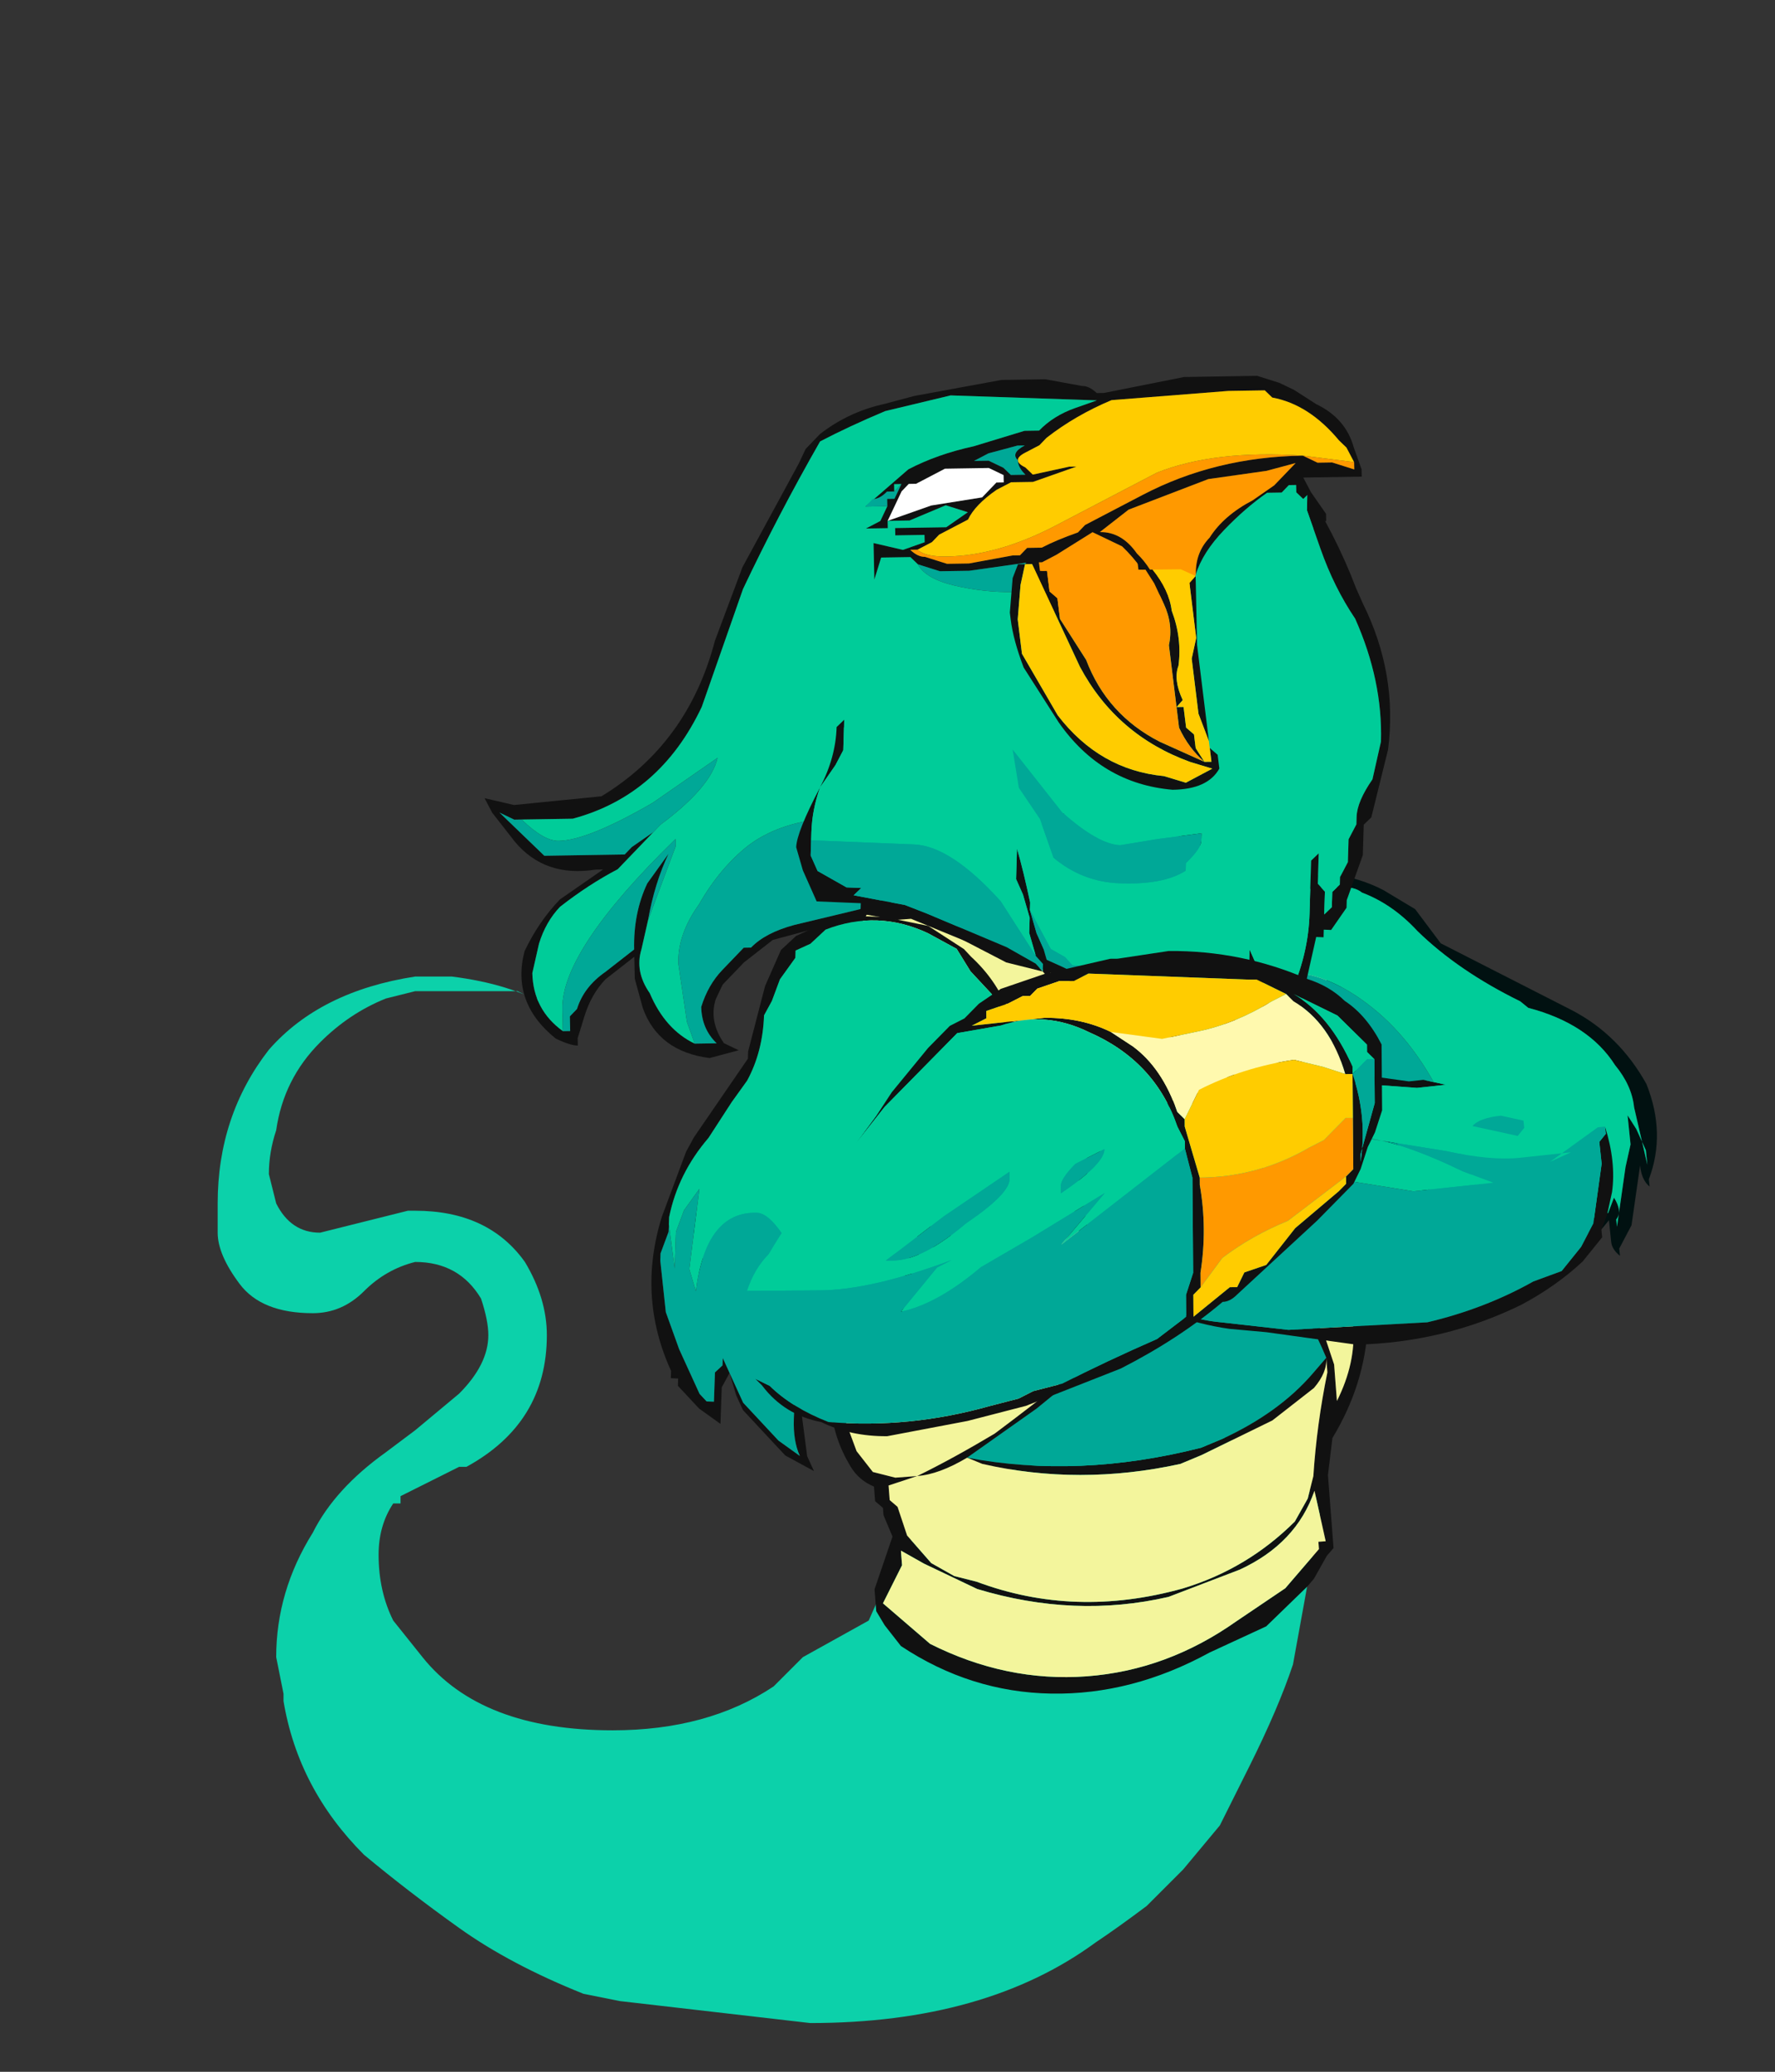 <?xml version="1.0" encoding="UTF-8" standalone="no"?>
<svg xmlns:ffdec="https://www.free-decompiler.com/flash" xmlns:xlink="http://www.w3.org/1999/xlink" ffdec:objectType="frame" height="499.0px" width="427.7px" xmlns="http://www.w3.org/2000/svg">
  <rect width="100%" height="100%" fill="#333333" stroke="none"/>
  <g transform="matrix(1.0, 0.0, 0.0, 1.0, 234.15, 358.75)">
    <use ffdec:characterId="1031" ffdec:characterName="a_DjinnSmoke1" height="50.05" transform="matrix(5.036, 0.0, 0.0, 5.036, -181.7, -123.55)" width="52.85" xlink:href="#sprite0"/>
    <use ffdec:characterId="993" ffdec:characterName="a_DjinnBigBody" height="42.35" transform="matrix(5.022, -0.371, 0.386, 5.021, -74.519, -157.771)" width="32.2" xlink:href="#sprite1"/>
    <use ffdec:characterId="991" ffdec:characterName="a_DjinnBigArmL2" height="19.6" transform="matrix(5.009, -0.516, 0.516, 5.009, 56.67, -145.243)" width="20.3" xlink:href="#sprite2"/>
    <use ffdec:characterId="981" ffdec:characterName="a_DjinnLaughHead" height="32.2" transform="matrix(5.03, -0.081, 0.113, 5.035, -119.605, -265.196)" width="42.35" xlink:href="#sprite3"/>
    <use ffdec:characterId="979" ffdec:characterName="a_DjinnLaughChin" height="26.25" transform="matrix(5.062, 0.206, -0.157, 5.234, -39.496, -248.114)" width="28.0" xlink:href="#sprite4"/>
    <use ffdec:characterId="977" ffdec:characterName="a_DjinnLaughJaw" height="11.9" transform="matrix(4.845, -0.056, 0.583, 4.733, 7.548, -224.466)" width="9.45" xlink:href="#sprite5"/>
    <use ffdec:characterId="987" ffdec:characterName="a_DjinnBigArmL3" height="12.95" transform="matrix(5.007, -0.538, 0.538, 5.007, 22.59, -92.951)" width="25.9" xlink:href="#sprite6"/>
    <use ffdec:characterId="985" ffdec:characterName="a_DjinnBigArmR2" height="26.6" transform="matrix(5.033, 0.176, -0.176, 5.033, -73.85, -139.729)" width="17.15" xlink:href="#sprite7"/>
    <use ffdec:characterId="983" ffdec:characterName="a_DjinnBigArmR3" height="23.1" transform="matrix(5.036, -0.039, 0.039, 5.036, -54.769, -128.911)" width="30.45" xlink:href="#sprite8"/>
  </g>
  <defs>
    <g id="sprite0" transform="matrix(1.0, 0.0, 0.0, 1.0, 0.0, 0.0)">
      <use ffdec:characterId="1030" height="7.15" transform="matrix(7.0, 0.0, 0.0, 7.0, 0.0, 0.0)" width="7.55" xlink:href="#shape0"/>
    </g>
    <g id="shape0" transform="matrix(1.0, 0.0, 0.0, 1.0, 0.0, 0.0)">
      <path d="M5.8 3.3 Q6.1 3.15 6.35 3.15 L6.4 3.1 Q6.8 3.05 7.2 3.3 L7.3 3.35 7.55 3.6 7.35 4.7 Q7.25 5.0 7.05 5.4 L6.85 5.8 6.6 6.1 6.35 6.35 Q6.15 6.5 6.0 6.6 5.25 7.15 4.05 7.15 L2.75 7.0 2.5 6.95 Q2.0 6.75 1.65 6.5 1.3 6.25 1.0 6.0 0.55 5.55 0.45 4.95 L0.45 4.9 0.4 4.65 Q0.4 4.2 0.65 3.8 0.8 3.5 1.15 3.25 L1.35 3.1 1.65 2.85 Q1.85 2.65 1.85 2.45 1.85 2.35 1.8 2.2 1.65 1.95 1.35 1.95 1.15 2.0 1.0 2.15 0.85 2.3 0.65 2.3 0.3 2.3 0.15 2.1 0.0 1.9 0.0 1.75 L0.0 1.55 Q0.0 0.95 0.35 0.5 0.7 0.1 1.35 0.0 L1.6 0.0 Q2.0 0.05 2.25 0.2 L2.2 0.15 2.15 0.15 2.05 0.1 1.35 0.1 1.15 0.15 Q0.9 0.25 0.7 0.45 0.45 0.7 0.4 1.05 0.35 1.2 0.35 1.35 L0.4 1.55 Q0.5 1.75 0.7 1.75 L1.3 1.6 1.35 1.6 Q1.85 1.6 2.1 1.95 2.25 2.2 2.25 2.45 2.25 3.05 1.7 3.35 L1.65 3.35 Q1.35 3.5 1.25 3.55 L1.25 3.6 1.2 3.6 Q1.1 3.75 1.1 3.95 1.1 4.2 1.2 4.4 L1.4 4.65 Q1.8 5.15 2.7 5.15 3.35 5.15 3.8 4.85 L4.0 4.65 4.45 4.4 4.65 3.95 4.7 3.9 Q4.9 3.65 5.05 3.55 5.25 3.4 5.5 3.35 L5.8 3.3" fill="#00ffcc" fill-opacity="0.773" fill-rule="evenodd" stroke="none"/>
    </g>
    <g id="sprite1" transform="matrix(1.0, 0.0, 0.0, 1.0, 16.1, 21.0)">
      <use ffdec:characterId="992" height="6.05" transform="matrix(7.0, 0.0, 0.0, 7.0, -16.1, -21.0)" width="4.6" xlink:href="#shape1"/>
    </g>
    <g id="shape1" transform="matrix(1.0, 0.0, 0.0, 1.0, 2.3, 3.0)">
      <path d="M1.9 -2.2 L1.75 -2.4 Q1.3 -2.75 0.75 -2.9 0.0 -3.05 -0.65 -2.65 L-0.85 -2.5 -0.95 -2.4 -0.9 -2.4 -0.7 -2.35 -0.55 -2.3 Q-0.1 -2.15 0.35 -1.9 L0.7 -1.7 1.4 -1.15 1.6 -1.35 1.6 -1.4 1.65 -1.45 1.85 -1.75 2.0 -2.1 1.9 -2.2 M2.0 -2.05 Q1.95 -1.8 1.75 -1.55 L1.6 -1.3 1.55 -1.15 1.5 -1.15 1.45 -1.1 1.8 -0.75 1.85 -0.75 1.85 -0.8 1.9 -0.8 1.9 -0.85 Q2.1 -1.1 2.15 -1.45 L2.15 -1.8 2.0 -2.05 M2.15 -1.9 Q2.35 -1.45 2.3 -0.85 L2.25 -0.2 2.25 -0.15 2.2 0.0 2.2 0.05 Q2.3 0.35 2.25 0.7 2.2 1.1 1.95 1.45 L1.9 1.7 1.9 2.2 1.85 2.25 1.75 2.4 1.7 2.45 1.4 2.7 1.0 2.85 Q0.45 3.1 -0.1 3.05 -0.65 3.0 -1.1 2.65 L-1.2 2.5 -1.25 2.4 -1.25 2.25 -1.1 1.9 -1.15 1.75 -1.15 1.7 -1.2 1.65 -1.2 1.55 Q-1.3 1.5 -1.35 1.4 -1.45 1.2 -1.45 1.0 L-1.5 0.95 -1.6 0.9 -1.85 0.65 Q-2.3 0.3 -2.3 -0.2 -2.3 -0.35 -2.25 -0.45 -2.05 -0.75 -1.85 -0.95 -1.6 -1.2 -1.4 -1.5 L-1.15 -2.1 -1.0 -2.4 Q-0.75 -2.7 -0.45 -2.85 -0.05 -3.05 0.45 -3.0 L0.5 -3.0 Q1.15 -2.9 1.7 -2.55 2.05 -2.3 2.15 -1.9 M1.15 -0.35 L0.95 -0.6 0.85 -0.55 0.6 -0.35 Q0.1 0.1 -0.45 0.45 -0.75 0.65 -1.15 0.8 L-1.4 0.95 -1.3 1.3 -1.2 1.45 -1.05 1.5 -0.9 1.5 Q-0.65 1.4 -0.35 1.25 0.2 0.9 0.75 0.5 L1.4 -0.15 1.15 -0.35 M1.45 -0.15 L1.65 0.15 Q1.8 0.45 1.95 0.75 L2.0 0.95 2.0 1.2 Q2.15 0.95 2.15 0.7 2.2 0.2 2.05 -0.25 L2.05 -0.3 1.85 -0.6 Q1.5 -1.05 1.0 -1.4 0.4 -1.85 -0.25 -2.1 L-0.65 -2.3 -0.75 -2.3 -0.95 -2.35 Q-1.1 -2.15 -1.15 -1.95 L-1.25 -1.65 -1.05 -1.65 Q-0.4 -1.55 0.15 -1.2 0.75 -0.85 1.2 -0.4 L1.45 -0.15 M0.9 -0.65 Q0.5 -1.0 0.0 -1.3 -0.55 -1.55 -1.15 -1.6 L-1.25 -1.6 -1.3 -1.55 -1.3 -1.5 -1.45 -1.35 Q-1.65 -1.0 -1.95 -0.7 -2.2 -0.45 -2.25 -0.15 -2.25 0.1 -2.1 0.3 -1.8 0.65 -1.45 0.9 L-1.4 0.9 Q-1.35 0.85 -1.3 0.8 -0.6 0.55 0.0 0.1 L0.15 -0.05 Q0.5 -0.35 0.9 -0.65 M2.2 -1.55 Q2.15 -1.35 2.1 -1.1 2.0 -0.85 1.85 -0.65 L2.1 -0.3 2.1 -0.2 2.15 -0.15 2.15 -0.2 Q2.25 -0.75 2.2 -1.35 L2.2 -1.55 M1.7 0.35 L1.4 -0.1 0.95 0.35 0.45 0.75 -0.05 1.1 -0.55 1.4 Q0.2 1.6 1.05 1.45 L1.2 1.4 Q1.6 1.25 1.85 1.0 L1.95 0.9 Q1.85 0.6 1.7 0.35 M1.85 1.1 L1.55 1.3 1.05 1.5 0.9 1.55 Q0.2 1.65 -0.45 1.45 L-0.55 1.4 Q-0.75 1.5 -0.9 1.5 L-1.1 1.55 -1.1 1.65 -1.05 1.7 -1.0 1.9 -0.85 2.1 -0.7 2.2 -0.55 2.25 Q0.1 2.55 0.85 2.4 1.3 2.3 1.65 2.0 L1.75 1.85 1.8 1.7 Q1.85 1.35 1.95 1.0 L1.95 0.9 Q1.95 1.0 1.85 1.1 M0.75 2.45 Q0.1 2.55 -0.55 2.3 L-0.9 2.1 -1.05 2.0 -1.05 2.1 -1.2 2.35 -0.9 2.65 Q-0.4 2.95 0.15 2.95 0.7 2.95 1.2 2.65 L1.55 2.45 1.8 2.2 1.8 2.15 1.85 2.15 1.8 1.8 Q1.65 2.15 1.25 2.3 L0.75 2.45 M-1.25 -0.45 Q-1.0 -0.3 -0.7 -0.2 L-0.3 0.0 Q-0.6 0.0 -0.95 -0.15 -1.2 -0.3 -1.25 -0.45" fill="#111111" fill-rule="evenodd" stroke="none"/>
      <path d="M2.0 -2.05 L2.15 -1.8 2.15 -1.45 Q2.1 -1.1 1.9 -0.85 L1.9 -0.8 1.85 -0.8 1.85 -0.75 1.8 -0.75 1.45 -1.1 1.5 -1.15 1.55 -1.15 1.6 -1.3 1.75 -1.55 Q1.95 -1.8 2.0 -2.05 M1.45 -0.15 L1.2 -0.4 Q0.75 -0.85 0.15 -1.2 -0.4 -1.55 -1.05 -1.65 L-1.25 -1.65 -1.15 -1.95 Q-1.1 -2.15 -0.95 -2.35 L-0.75 -2.3 -0.65 -2.3 -0.25 -2.1 Q0.4 -1.85 1.0 -1.4 1.5 -1.05 1.85 -0.6 L2.05 -0.3 2.05 -0.25 Q2.2 0.2 2.15 0.7 2.15 0.95 2.0 1.2 L2.0 0.95 1.95 0.75 Q1.8 0.45 1.65 0.15 L1.45 -0.15 M1.15 -0.35 L1.4 -0.15 0.75 0.5 Q0.2 0.9 -0.35 1.25 -0.65 1.4 -0.9 1.5 L-1.05 1.5 -1.2 1.45 -1.3 1.3 -1.4 0.95 -1.15 0.8 Q-0.75 0.65 -0.45 0.45 0.1 0.1 0.6 -0.35 L0.85 -0.55 0.95 -0.6 1.15 -0.35 M0.75 2.45 L1.25 2.3 Q1.65 2.15 1.8 1.8 L1.85 2.15 1.8 2.15 1.8 2.2 1.55 2.45 1.2 2.65 Q0.7 2.95 0.15 2.95 -0.4 2.95 -0.9 2.65 L-1.2 2.35 -1.05 2.1 -1.05 2.0 -0.9 2.1 -0.55 2.3 Q0.1 2.55 0.75 2.45 M1.85 1.1 Q1.95 1.0 1.95 0.9 L1.95 1.0 Q1.85 1.35 1.8 1.7 L1.75 1.85 1.65 2.0 Q1.3 2.3 0.85 2.4 0.1 2.55 -0.55 2.25 L-0.7 2.2 -0.85 2.1 -1.0 1.9 -1.05 1.7 -1.1 1.65 -1.1 1.55 -0.9 1.5 Q-0.75 1.5 -0.55 1.4 L-0.45 1.45 Q0.2 1.65 0.9 1.55 L1.05 1.5 1.55 1.3 1.85 1.1" fill="#f3f59c" fill-rule="evenodd" stroke="none"/>
      <path d="M1.9 -2.2 L2.0 -2.1 1.85 -1.75 1.65 -1.45 1.6 -1.4 1.6 -1.35 1.4 -1.15 0.7 -1.7 0.35 -1.9 Q-0.1 -2.15 -0.55 -2.3 L-0.7 -2.35 -0.9 -2.4 -0.95 -2.4 -0.85 -2.5 -0.65 -2.65 Q0.0 -3.05 0.75 -2.9 1.3 -2.75 1.75 -2.4 L1.9 -2.2 M1.7 0.35 Q1.85 0.6 1.95 0.9 L1.85 1.0 Q1.6 1.25 1.2 1.4 L1.05 1.45 Q0.2 1.6 -0.55 1.4 L-0.05 1.1 0.45 0.75 0.95 0.35 1.4 -0.1 1.7 0.35 M2.2 -1.55 L2.2 -1.35 Q2.25 -0.75 2.15 -0.2 L2.15 -0.15 2.1 -0.2 2.1 -0.3 1.85 -0.65 Q2.0 -0.85 2.1 -1.1 2.15 -1.35 2.2 -1.55 M0.9 -0.65 Q0.5 -0.35 0.15 -0.05 L0.0 0.1 Q-0.6 0.55 -1.3 0.8 -1.35 0.85 -1.4 0.9 L-1.45 0.9 Q-1.8 0.65 -2.1 0.3 -2.25 0.1 -2.25 -0.15 -2.2 -0.45 -1.95 -0.7 -1.65 -1.0 -1.45 -1.35 L-1.3 -1.5 -1.3 -1.55 -1.25 -1.6 -1.15 -1.6 Q-0.55 -1.55 0.0 -1.3 0.5 -1.0 0.9 -0.65 M-1.25 -0.45 Q-1.2 -0.3 -0.95 -0.15 -0.6 0.0 -0.3 0.0 L-0.7 -0.2 Q-1.0 -0.3 -1.25 -0.45" fill="#00a897" fill-rule="evenodd" stroke="none"/>
    </g>
    <g id="sprite2" transform="matrix(1.0, 0.0, 0.0, 1.0, -23.45, 0.0)">
      <use ffdec:characterId="990" height="2.8" transform="matrix(7.0, 0.0, 0.0, 7.0, 23.45, 0.0)" width="2.9" xlink:href="#shape2"/>
    </g>
    <g id="shape2" transform="matrix(1.0, 0.0, 0.0, 1.0, -3.35, 0.0)">
      <path d="M5.05 2.5 Q5.35 2.65 5.65 2.55 L5.85 2.5 5.9 2.4 Q5.95 2.5 5.9 2.55 L5.9 2.6 6.0 2.2 6.05 2.05 6.05 1.85 6.1 1.95 6.15 2.1 6.15 2.2 6.1 1.8 Q6.1 1.65 6.0 1.5 5.85 1.2 5.45 1.05 L5.4 1.0 Q5.0 0.75 4.75 0.45 4.6 0.25 4.4 0.15 4.35 0.1 4.25 0.1 3.95 0.05 3.7 0.2 L3.6 0.25 Q3.45 0.4 3.4 0.6 L3.4 0.65 Q3.4 0.75 3.45 0.9 L3.45 0.95 3.6 1.05 4.2 1.5 4.25 1.5 4.15 1.3 4.05 1.15 4.1 1.15 Q4.2 1.25 4.25 1.4 L4.35 1.7 4.4 1.75 4.6 2.15 4.65 2.2 4.65 2.25 4.9 2.4 5.05 2.5 M5.85 2.55 L5.8 2.6 Q5.3 2.75 4.9 2.45 L4.65 2.3 4.5 2.1 4.45 2.0 4.4 1.85 4.35 1.75 4.25 1.65 4.2 1.55 Q4.15 1.5 4.05 1.45 3.75 1.3 3.5 1.1 3.35 1.0 3.35 0.8 3.35 0.5 3.55 0.3 L3.75 0.1 Q3.9 0.05 4.05 0.0 L4.2 0.0 Q4.4 0.05 4.55 0.15 L4.75 0.3 4.9 0.55 5.75 1.1 Q6.05 1.3 6.2 1.65 6.3 2.0 6.15 2.3 L6.15 2.35 Q6.1 2.3 6.1 2.2 L6.0 2.6 5.9 2.75 5.9 2.8 Q5.85 2.75 5.85 2.7 L5.85 2.55" fill="#011111" fill-rule="evenodd" stroke="none"/>
      <path d="M3.4 0.6 Q3.45 0.4 3.6 0.25 L3.7 0.2 Q3.95 0.05 4.25 0.1 4.35 0.1 4.4 0.15 4.6 0.25 4.75 0.45 5.0 0.75 5.4 1.0 L5.45 1.05 Q5.85 1.2 6.0 1.5 6.1 1.65 6.1 1.8 L6.15 2.2 6.15 2.1 6.1 1.95 6.05 1.85 6.05 2.05 6.0 2.2 5.9 2.6 5.9 2.55 Q5.95 2.5 5.9 2.4 L5.85 2.5 5.65 2.55 Q5.35 2.65 5.05 2.5 L5.0 2.35 4.8 1.6 Q4.65 1.2 4.4 0.95 4.15 0.7 3.9 0.65 L3.4 0.6" fill="#00cc99" fill-rule="evenodd" stroke="none"/>
      <path d="M3.4 0.6 L3.9 0.65 Q4.15 0.7 4.4 0.95 4.65 1.2 4.8 1.6 L5.0 2.35 5.05 2.5 4.9 2.4 4.65 2.25 4.65 2.2 4.6 2.15 4.4 1.75 4.35 1.7 4.25 1.4 Q4.2 1.25 4.1 1.15 L4.05 1.15 4.15 1.3 4.25 1.5 4.2 1.5 3.6 1.05 3.45 0.95 3.45 0.9 Q3.4 0.75 3.4 0.65 L3.4 0.6" fill="#00a897" fill-rule="evenodd" stroke="none"/>
    </g>
    <g id="sprite3" transform="matrix(1.0, 0.0, 0.0, 1.0, 21.35, 16.45)">
      <use ffdec:characterId="980" height="4.6" transform="matrix(7.0, 0.0, 0.0, 7.0, -21.35, -16.45)" width="6.05" xlink:href="#shape3"/>
    </g>
    <g id="shape3" transform="matrix(1.0, 0.0, 0.0, 1.0, 3.05, 2.35)">
      <path d="M-0.25 1.15 Q-0.25 1.2 -0.35 1.25 L-0.7 1.35 Q-0.9 1.4 -1.1 1.45 L-1.3 1.6 -1.45 1.75 -1.5 1.85 Q-1.55 2.0 -1.45 2.15 L-1.35 2.2 -1.55 2.25 Q-1.9 2.2 -2.0 1.9 L-2.05 1.7 -2.05 1.55 -2.25 1.7 Q-2.35 1.8 -2.4 1.95 L-2.45 2.1 -2.45 2.15 Q-2.5 2.15 -2.6 2.1 -2.9 1.85 -2.8 1.5 -2.7 1.3 -2.55 1.15 L-2.25 0.95 -2.3 0.95 Q-2.65 1.0 -2.85 0.75 L-3.0 0.55 -3.05 0.45 -2.85 0.5 -2.25 0.45 Q-1.65 0.1 -1.45 -0.6 L-1.25 -1.1 -0.85 -1.8 -0.8 -1.9 -0.7 -2.0 Q-0.5 -2.15 -0.25 -2.2 L-0.05 -2.25 0.55 -2.35 0.85 -2.35 1.1 -2.3 Q1.15 -2.3 1.2 -2.25 L1.25 -2.25 1.8 -2.35 2.3 -2.35 2.45 -2.3 2.55 -2.25 2.7 -2.15 Q2.9 -2.05 2.95 -1.85 L3.0 -1.7 3.0 -1.65 2.6 -1.65 2.65 -1.55 2.75 -1.4 2.75 -1.35 2.7 -1.35 Q2.7 -1.4 2.65 -1.4 L2.65 -1.45 2.55 -1.55 2.55 -1.6 2.5 -1.6 2.45 -1.55 2.35 -1.55 Q2.2 -1.45 2.05 -1.3 1.9 -1.15 1.85 -1.0 1.85 -1.15 1.95 -1.25 2.05 -1.4 2.25 -1.5 L2.4 -1.6 2.55 -1.75 2.35 -1.7 1.95 -1.65 1.4 -1.45 1.2 -1.3 Q1.35 -1.3 1.45 -1.15 1.55 -1.05 1.6 -0.9 L1.6 -0.8 1.6 -0.75 1.55 -0.9 Q1.5 -1.05 1.35 -1.2 1.25 -1.25 1.15 -1.3 L0.9 -1.15 0.8 -1.1 0.7 -1.1 0.3 -1.05 0.1 -1.05 -0.05 -1.1 -0.1 -1.15 -0.3 -1.15 -0.35 -1.0 -0.35 -1.25 -0.15 -1.2 0.0 -1.25 0.0 -1.3 -0.2 -1.3 -0.2 -1.35 0.15 -1.35 0.3 -1.45 0.15 -1.5 -0.1 -1.4 -0.25 -1.4 -0.25 -1.35 -0.4 -1.35 -0.3 -1.4 -0.25 -1.5 -0.25 -1.55 -0.2 -1.55 -0.15 -1.65 -0.2 -1.65 -0.2 -1.6 -0.25 -1.6 Q-0.3 -1.55 -0.35 -1.55 L-0.4 -1.5 -0.1 -1.75 Q0.1 -1.85 0.35 -1.9 L0.7 -2.0 0.8 -2.0 Q0.9 -2.1 1.05 -2.15 L1.2 -2.2 0.2 -2.25 -0.25 -2.15 Q-0.5 -2.05 -0.7 -1.95 -1.0 -1.45 -1.25 -0.95 L-1.55 -0.15 Q-1.85 0.45 -2.45 0.6 L-2.8 0.6 -2.85 0.6 -2.95 0.55 -2.65 0.85 -2.15 0.85 -2.1 0.85 -2.05 0.8 -1.9 0.7 -2.15 0.95 Q-2.35 1.05 -2.55 1.2 -2.65 1.3 -2.7 1.45 L-2.75 1.65 Q-2.75 1.9 -2.55 2.05 L-2.5 2.05 -2.5 1.95 -2.45 1.9 Q-2.4 1.75 -2.25 1.65 L-2.05 1.5 Q-2.05 1.25 -1.95 1.05 L-1.8 0.85 Q-1.9 1.05 -1.95 1.3 L-2.0 1.5 Q-2.05 1.65 -1.95 1.8 -1.85 2.05 -1.65 2.15 L-1.5 2.15 Q-1.6 2.05 -1.6 1.9 -1.55 1.75 -1.45 1.65 L-1.3 1.5 -1.25 1.5 Q-1.15 1.4 -0.95 1.35 L-0.5 1.25 -0.25 1.15 M2.95 -1.75 L2.9 -1.85 2.85 -1.9 Q2.65 -2.15 2.4 -2.2 L2.35 -2.25 2.1 -2.25 1.3 -2.2 Q1.05 -2.1 0.85 -1.95 L0.8 -1.9 0.7 -1.85 Q0.6 -1.8 0.7 -1.75 L0.75 -1.7 1.0 -1.75 1.05 -1.75 0.75 -1.65 0.6 -1.65 0.5 -1.6 Q0.35 -1.5 0.3 -1.4 L0.1 -1.3 0.05 -1.25 -0.05 -1.2 -0.1 -1.2 Q-0.05 -1.15 0.0 -1.15 L0.15 -1.1 0.3 -1.1 0.6 -1.15 0.65 -1.15 0.7 -1.2 0.8 -1.2 Q0.9 -1.25 1.05 -1.3 L1.1 -1.35 1.5 -1.55 Q2.0 -1.8 2.6 -1.8 L2.7 -1.75 2.8 -1.75 2.95 -1.7 2.95 -1.75 M0.7 -1.9 L0.65 -1.9 0.45 -1.85 0.35 -1.8 0.45 -1.8 0.55 -1.75 0.6 -1.7 0.7 -1.7 Q0.65 -1.75 0.65 -1.8 0.6 -1.85 0.7 -1.9 M0.55 -1.65 L0.55 -1.7 0.45 -1.75 0.15 -1.75 -0.05 -1.65 -0.1 -1.65 -0.15 -1.6 -0.25 -1.4 0.05 -1.5 0.4 -1.55 0.5 -1.65 0.55 -1.65" fill="#111111" fill-rule="evenodd" stroke="none"/>
      <path d="M-1.65 2.15 Q-1.85 2.05 -1.95 1.8 -2.05 1.65 -2.0 1.5 L-1.95 1.3 -1.75 0.8 -1.75 0.75 Q-2.55 1.5 -2.55 1.9 L-2.55 2.05 Q-2.75 1.9 -2.75 1.65 L-2.7 1.45 Q-2.65 1.3 -2.55 1.2 -2.35 1.05 -2.15 0.95 L-1.9 0.7 -1.85 0.65 Q-1.5 0.4 -1.45 0.2 L-1.9 0.5 Q-2.35 0.75 -2.55 0.75 -2.65 0.75 -2.8 0.6 L-2.45 0.6 Q-1.85 0.45 -1.55 -0.15 L-1.25 -0.95 Q-1.0 -1.45 -0.7 -1.95 -0.5 -2.05 -0.25 -2.15 L0.2 -2.25 1.2 -2.2 1.05 -2.15 Q0.9 -2.1 0.8 -2.0 L0.7 -2.0 0.35 -1.9 Q0.1 -1.85 -0.1 -1.75 L-0.4 -1.5 -0.35 -1.55 -0.4 -1.5 -0.25 -1.5 -0.3 -1.4 -0.4 -1.35 -0.25 -1.35 -0.25 -1.4 -0.1 -1.4 0.15 -1.5 0.3 -1.45 0.15 -1.35 -0.2 -1.35 -0.2 -1.3 0.0 -1.3 0.0 -1.25 -0.15 -1.2 -0.35 -1.25 -0.35 -1.0 -0.3 -1.15 -0.1 -1.15 -0.05 -1.1 Q0.0 -1.0 0.2 -0.95 0.4 -0.9 0.6 -0.9 L0.7 -0.95 0.7 -0.85 0.8 -0.8 Q0.85 -0.75 0.95 -0.75 1.2 -0.7 1.5 -0.75 L1.6 -0.75 1.6 -0.8 1.8 -0.9 1.85 -1.0 Q1.9 -1.15 2.05 -1.3 2.2 -1.45 2.35 -1.55 L2.45 -1.55 2.5 -1.6 2.55 -1.6 2.55 -1.55 2.65 -1.45 2.65 -1.4 Q2.7 -1.4 2.7 -1.35 L2.2 -0.75 2.15 -0.6 Q1.85 0.25 0.95 0.6 0.7 0.7 0.5 0.85 L0.3 0.8 -0.25 0.65 Q-0.9 0.55 -1.25 0.8 -1.45 0.95 -1.6 1.2 -1.75 1.4 -1.75 1.6 L-1.7 2.0 -1.65 2.15 M-2.1 0.85 L-2.15 0.85 -2.1 0.85 M-0.25 -1.6 L-0.2 -1.6 -0.2 -1.65 -0.15 -1.65 -0.2 -1.6 -0.25 -1.6" fill="#00cc99" fill-rule="evenodd" stroke="none"/>
      <path d="M0.8 -1.1 L0.9 -1.15 1.15 -1.3 Q1.25 -1.25 1.35 -1.2 1.5 -1.05 1.55 -0.9 L1.6 -0.75 1.5 -0.75 Q1.2 -0.7 0.95 -0.75 0.85 -0.75 0.8 -0.8 L0.7 -0.85 0.7 -0.95 Q0.7 -1.0 0.75 -1.1 L0.8 -1.1 M1.6 -0.8 L1.6 -0.9 Q1.55 -1.05 1.45 -1.15 1.35 -1.3 1.2 -1.3 L1.4 -1.45 1.95 -1.65 2.35 -1.7 2.55 -1.75 2.4 -1.6 2.25 -1.5 Q2.05 -1.4 1.95 -1.25 1.85 -1.15 1.85 -1.0 L1.8 -0.9 1.6 -0.8 M2.95 -1.75 L2.95 -1.7 2.8 -1.75 2.7 -1.75 2.6 -1.8 Q2.0 -1.8 1.5 -1.55 L1.1 -1.35 1.05 -1.3 Q0.9 -1.25 0.8 -1.2 L0.7 -1.2 0.65 -1.15 0.6 -1.15 0.3 -1.1 0.15 -1.1 0.0 -1.15 Q-0.05 -1.15 -0.1 -1.2 L-0.05 -1.2 Q0.0 -1.15 0.15 -1.15 0.5 -1.15 0.9 -1.35 L1.6 -1.7 Q2.0 -1.85 2.6 -1.8 L2.95 -1.75" fill="#ff9900" fill-rule="evenodd" stroke="none"/>
      <path d="M-0.05 -1.2 L0.05 -1.25 0.1 -1.3 0.3 -1.4 Q0.35 -1.5 0.5 -1.6 L0.6 -1.65 0.75 -1.65 1.05 -1.75 1.0 -1.75 0.75 -1.7 0.7 -1.75 Q0.6 -1.8 0.7 -1.85 L0.8 -1.9 0.85 -1.95 Q1.05 -2.1 1.3 -2.2 L2.1 -2.25 2.35 -2.25 2.4 -2.2 Q2.65 -2.15 2.85 -1.9 L2.9 -1.85 2.95 -1.75 2.6 -1.8 Q2.0 -1.85 1.6 -1.7 L0.9 -1.35 Q0.5 -1.15 0.15 -1.15 0.0 -1.15 -0.05 -1.2" fill="#ffcc00" fill-rule="evenodd" stroke="none"/>
      <path d="M0.55 -1.65 L0.5 -1.65 0.4 -1.55 0.05 -1.5 -0.25 -1.4 -0.15 -1.6 -0.1 -1.65 -0.05 -1.65 0.15 -1.75 0.45 -1.75 0.55 -1.7 0.55 -1.65" fill="#ffffff" fill-rule="evenodd" stroke="none"/>
      <path d="M-0.25 1.15 L-0.5 1.25 -0.95 1.35 Q-1.15 1.4 -1.25 1.5 L-1.3 1.5 -1.45 1.65 Q-1.55 1.75 -1.6 1.9 -1.6 2.05 -1.5 2.15 L-1.65 2.15 -1.7 2.0 -1.75 1.6 Q-1.75 1.4 -1.6 1.2 -1.45 0.95 -1.25 0.8 -0.9 0.55 -0.25 0.65 L0.3 0.8 0.5 0.85 0.35 0.9 0.3 0.95 0.15 1.0 0.1 1.05 -0.2 1.15 -0.25 1.15 M-1.95 1.3 Q-1.9 1.05 -1.8 0.85 L-1.95 1.05 Q-2.05 1.25 -2.05 1.5 L-2.25 1.65 Q-2.4 1.75 -2.45 1.9 L-2.5 1.95 -2.5 2.05 -2.55 2.05 -2.55 1.9 Q-2.55 1.5 -1.75 0.75 L-1.75 0.8 -1.95 1.3 M-1.9 0.7 L-2.05 0.8 -2.1 0.85 -2.15 0.85 -2.65 0.85 -2.95 0.55 -2.85 0.6 -2.8 0.6 Q-2.65 0.75 -2.55 0.75 -2.35 0.75 -1.9 0.5 L-1.45 0.2 Q-1.5 0.4 -1.85 0.65 L-1.9 0.7 M-0.35 -1.55 Q-0.3 -1.55 -0.25 -1.6 L-0.2 -1.6 -0.15 -1.65 -0.2 -1.55 -0.25 -1.55 -0.25 -1.5 -0.4 -1.5 -0.35 -1.55 M-0.05 -1.1 L0.1 -1.05 0.3 -1.05 0.7 -1.1 0.8 -1.1 0.75 -1.1 Q0.7 -1.0 0.7 -0.95 L0.6 -0.9 Q0.4 -0.9 0.2 -0.95 0.0 -1.0 -0.05 -1.1 M0.7 -1.9 Q0.6 -1.85 0.65 -1.8 0.65 -1.75 0.7 -1.7 L0.6 -1.7 0.55 -1.75 0.45 -1.8 0.35 -1.8 0.45 -1.85 0.65 -1.9 0.7 -1.9" fill="#00a897" fill-rule="evenodd" stroke="none"/>
    </g>
    <g id="sprite4" transform="matrix(1.0, 0.0, 0.0, 1.0, 12.6, 13.3)">
      <use ffdec:characterId="978" height="3.75" transform="matrix(7.0, 0.0, 0.0, 7.0, -12.6, -13.3)" width="4.0" xlink:href="#shape4"/>
    </g>
    <g id="shape4" transform="matrix(1.0, 0.0, 0.0, 1.0, 1.8, 1.9)">
      <path d="M1.4 1.5 L1.35 1.4 1.3 1.35 Q1.3 1.25 1.3 1.2 L1.4 1.4 1.4 1.45 1.5 1.7 1.55 1.55 1.6 1.45 Q1.7 1.2 1.7 0.95 L1.7 0.6 1.75 0.55 1.75 0.75 1.8 0.8 1.8 0.95 1.85 0.9 1.85 0.8 1.9 0.75 1.9 0.7 1.95 0.6 1.95 0.45 2.0 0.35 2.0 0.3 Q2.0 0.2 2.1 0.05 L2.15 -0.2 Q2.15 -0.6 1.95 -1.0 1.8 -1.2 1.7 -1.45 L1.6 -1.7 1.6 -1.8 1.55 -1.85 1.55 -1.9 Q1.8 -1.55 1.95 -1.2 L2.0 -1.1 Q2.25 -0.65 2.2 -0.15 L2.1 0.3 2.05 0.35 Q2.05 0.45 2.05 0.55 L1.95 0.85 1.95 0.9 1.85 1.05 1.8 1.05 1.8 1.1 1.75 1.1 1.65 1.6 Q1.65 1.7 1.55 1.8 L1.5 1.85 Q1.45 1.7 1.4 1.6 L1.4 1.5 M-1.5 -0.15 L-1.5 0.0 -1.55 0.1 -1.65 0.25 Q-1.7 0.4 -1.7 0.55 L-1.7 0.6 -1.7 0.7 -1.65 0.8 -1.45 0.9 -1.35 0.9 -1.4 0.95 -1.05 1.0 -0.9 1.05 -0.35 1.25 -0.15 1.35 -0.1 1.4 -0.1 1.35 -0.15 1.3 -0.2 1.15 -0.2 1.05 -0.25 0.9 -0.3 0.8 -0.3 0.6 Q-0.25 0.75 -0.2 0.95 L-0.2 1.0 -0.15 1.15 -0.1 1.25 -0.05 1.4 -0.05 1.45 -0.1 1.4 -0.35 1.35 -0.9 1.1 -1.05 1.05 -1.35 1.05 -1.35 1.0 -1.65 1.0 -1.75 0.8 -1.8 0.65 Q-1.8 0.55 -1.65 0.25 -1.55 0.05 -1.55 -0.15 L-1.5 -0.2 -1.5 -0.15" fill="#111111" fill-rule="evenodd" stroke="none"/>
      <path d="M1.6 -1.8 L1.6 -1.7 1.7 -1.45 Q1.8 -1.2 1.95 -1.0 2.15 -0.6 2.15 -0.2 L2.1 0.05 Q2.0 0.2 2.0 0.3 L2.0 0.35 1.95 0.45 1.95 0.6 1.9 0.7 1.9 0.75 1.85 0.8 1.85 0.9 1.8 0.95 1.8 0.8 1.75 0.75 1.75 0.55 1.7 0.6 1.7 0.95 Q1.7 1.2 1.6 1.45 L1.55 1.55 1.5 1.7 1.4 1.45 1.4 1.4 1.3 1.2 Q1.3 1.25 1.3 1.35 L1.35 1.4 1.4 1.5 Q1.25 1.55 1.1 1.55 L0.65 1.55 Q0.45 1.55 0.35 1.45 0.25 1.35 0.1 1.35 L0.05 1.3 -0.05 1.25 -0.2 1.0 -0.2 0.95 Q-0.25 0.75 -0.3 0.6 L-0.3 0.8 -0.25 0.9 -0.2 1.05 -0.2 1.15 -0.15 1.3 -0.4 0.95 Q-0.75 0.6 -1.0 0.6 L-1.7 0.6 -1.7 0.55 Q-1.7 0.4 -1.65 0.25 L-1.55 0.1 -1.5 0.0 -1.5 -0.15 Q-1.4 -0.2 -1.3 -0.25 L-1.1 -0.3 -0.7 -0.35 -0.3 -0.35 Q0.1 -0.35 0.45 -0.55 L0.55 -0.6 Q0.7 -0.75 0.8 -0.95 L0.85 -1.0 1.0 -1.25 Q1.1 -1.45 1.25 -1.55 L1.3 -1.6 Q1.4 -1.7 1.55 -1.75 L1.6 -1.8 M0.85 0.65 Q0.95 0.55 0.95 0.5 L0.95 0.45 0.65 0.5 0.4 0.55 Q0.25 0.55 0.0 0.35 L-0.35 -0.05 -0.3 0.2 -0.15 0.4 -0.05 0.65 Q0.15 0.8 0.4 0.8 0.7 0.8 0.85 0.7 L0.85 0.65" fill="#00cc99" fill-rule="evenodd" stroke="none"/>
      <path d="M-1.7 0.6 L-1.0 0.6 Q-0.75 0.6 -0.4 0.95 L-0.15 1.3 -0.1 1.35 -0.1 1.4 -0.15 1.35 -0.35 1.25 -0.9 1.05 -1.05 1.0 -1.4 0.95 -1.35 0.9 -1.45 0.9 -1.65 0.8 -1.7 0.7 -1.7 0.6 M-0.2 1.0 L-0.05 1.25 0.05 1.3 Q-0.05 1.3 -0.1 1.25 L-0.15 1.15 -0.2 1.0 M0.85 0.65 L0.85 0.7 Q0.7 0.8 0.4 0.8 0.15 0.8 -0.05 0.65 L-0.15 0.4 -0.3 0.2 -0.35 -0.05 0.0 0.35 Q0.25 0.55 0.4 0.55 L0.65 0.5 0.95 0.45 0.95 0.5 Q0.95 0.55 0.85 0.65" fill="#00a897" fill-rule="evenodd" stroke="none"/>
    </g>
    <g id="sprite5" transform="matrix(1.0, 0.0, 0.0, 1.0, 5.25, 5.95)">
      <use ffdec:characterId="976" height="1.7" transform="matrix(7.0, 0.0, 0.0, 7.0, -5.25, -5.95)" width="1.35" xlink:href="#shape5"/>
    </g>
    <g id="shape5" transform="matrix(1.0, 0.0, 0.0, 1.0, 0.75, 0.85)">
      <path d="M0.6 -0.7 L0.55 -0.2 Q0.55 0.05 0.55 0.35 L0.55 0.55 0.6 0.6 0.6 0.7 Q0.5 0.85 0.25 0.85 -0.25 0.8 -0.5 0.35 L-0.7 -0.05 Q-0.75 -0.25 -0.75 -0.4 L-0.75 -0.45 -0.7 -0.7 -0.65 -0.8 -0.6 -0.8 -0.55 -0.85 -0.5 -0.85 -0.5 -0.75 -0.45 -0.75 -0.45 -0.6 -0.4 -0.55 -0.4 -0.4 -0.25 -0.1 Q-0.15 0.3 0.2 0.5 L0.5 0.65 0.55 0.65 0.55 0.5 0.5 0.3 0.5 -0.1 0.55 -0.25 0.55 -0.55 Q0.55 -0.6 0.55 -0.65 L0.6 -0.7 M0.2 -0.8 L0.25 -0.8 0.25 -0.75 0.2 -0.75 0.2 -0.8 M0.35 0.05 L0.35 -0.2 Q0.4 -0.35 0.35 -0.5 L0.3 -0.65 0.25 -0.75 0.3 -0.75 Q0.4 -0.6 0.4 -0.45 0.45 -0.25 0.4 -0.05 0.35 0.05 0.4 0.2 L0.35 0.25 0.4 0.25 0.4 0.4 0.45 0.45 0.45 0.55 0.5 0.65 Q0.4 0.55 0.35 0.4 L0.35 0.25 0.35 0.05 M-0.6 -0.8 L-0.65 -0.65 -0.7 -0.4 -0.7 -0.15 -0.5 0.3 Q-0.25 0.7 0.2 0.75 L0.35 0.8 Q0.45 0.75 0.55 0.7 L0.4 0.65 Q-0.1 0.45 -0.3 -0.05 L-0.55 -0.8 -0.6 -0.8" fill="#111111" fill-rule="evenodd" stroke="none"/>
      <path d="M0.5 0.65 L0.2 0.5 Q-0.15 0.3 -0.25 -0.1 L-0.4 -0.4 -0.4 -0.55 -0.45 -0.6 -0.45 -0.75 -0.5 -0.75 -0.3 -0.8 0.05 -0.75 0.2 -0.75 0.2 -0.8 0.2 -0.75 0.25 -0.75 0.3 -0.65 0.35 -0.5 Q0.4 -0.35 0.35 -0.2 L0.35 0.05 0.35 0.25 0.35 0.4 Q0.4 0.55 0.5 0.65" fill="#ff9900" fill-rule="evenodd" stroke="none"/>
      <path d="M0.6 -0.7 L0.55 -0.65 Q0.55 -0.6 0.55 -0.55 L0.55 -0.25 0.5 -0.1 0.5 0.3 0.55 0.5 0.55 0.65 0.5 0.65 0.45 0.55 0.45 0.45 0.4 0.4 0.4 0.25 0.35 0.25 0.4 0.2 Q0.35 0.05 0.4 -0.05 0.45 -0.25 0.4 -0.45 0.4 -0.6 0.3 -0.75 L0.25 -0.75 0.5 -0.75 0.6 -0.7 M0.35 0.05 L0.35 0.25 0.35 0.05 M-0.6 -0.8 L-0.55 -0.8 -0.3 -0.05 Q-0.1 0.45 0.4 0.65 L0.55 0.7 Q0.45 0.75 0.35 0.8 L0.2 0.75 Q-0.25 0.7 -0.5 0.3 L-0.7 -0.15 -0.7 -0.4 -0.65 -0.65 -0.6 -0.8" fill="#ffcc00" fill-rule="evenodd" stroke="none"/>
    </g>
    <g id="sprite6" transform="matrix(1.0, 0.0, 0.0, 1.0, -15.75, 17.5)">
      <use ffdec:characterId="986" height="1.85" transform="matrix(7.0, 0.0, 0.0, 7.0, 15.75, -17.5)" width="3.7" xlink:href="#shape6"/>
    </g>
    <g id="shape6" transform="matrix(1.0, 0.0, 0.0, 1.0, -2.25, 2.5)">
      <path d="M5.9 -1.9 L5.9 -1.95 Q5.95 -1.7 5.9 -1.5 L5.85 -1.35 5.8 -1.25 5.8 -1.2 5.65 -1.05 Q5.45 -0.9 5.2 -0.8 4.65 -0.6 4.05 -0.65 L3.45 -0.8 3.2 -0.85 Q3.0 -0.9 2.8 -1.0 L2.6 -1.1 2.4 -1.35 2.3 -1.45 Q2.2 -1.7 2.25 -1.9 L2.3 -2.0 Q2.35 -2.15 2.45 -2.2 L2.6 -2.35 2.85 -2.4 Q3.15 -2.5 3.45 -2.5 L4.2 -2.5 4.6 -2.4 4.7 -2.4 4.85 -2.35 4.65 -2.35 4.1 -2.45 2.95 -2.4 2.85 -2.35 2.55 -2.25 2.5 -2.2 2.45 -2.15 Q2.35 -2.05 2.3 -1.9 L2.3 -1.8 Q2.3 -1.45 2.55 -1.2 L2.7 -1.1 Q2.9 -0.95 3.15 -0.9 L3.6 -0.8 4.55 -0.75 Q4.95 -0.8 5.3 -0.95 L5.5 -1.0 5.65 -1.15 5.75 -1.3 5.85 -1.7 5.85 -1.85 5.9 -1.9" fill="#111111" fill-rule="evenodd" stroke="none"/>
      <path d="M4.7 -2.4 L5.25 -2.25 Q5.55 -2.15 5.8 -2.0 L5.9 -1.95 5.85 -1.95 5.5 -1.75 5.65 -1.8 5.3 -1.8 Q5.1 -1.8 4.8 -1.9 L4.25 -2.05 Q4.5 -2.0 4.9 -1.75 L5.1 -1.65 4.55 -1.65 2.9 -2.1 2.5 -2.2 2.55 -2.25 2.85 -2.35 2.95 -2.4 4.1 -2.45 4.65 -2.35 4.85 -2.35 4.7 -2.4 M5.35 -2.05 L5.2 -2.1 Q5.05 -2.1 5.0 -2.05 L5.3 -1.95 5.35 -2.0 5.35 -2.05" fill="#00cc99" fill-rule="evenodd" stroke="none"/>
      <path d="M5.9 -1.95 L5.9 -1.9 5.85 -1.85 5.85 -1.7 5.75 -1.3 5.65 -1.15 5.5 -1.0 5.3 -0.95 Q4.95 -0.8 4.55 -0.75 L3.6 -0.8 3.15 -0.9 Q2.9 -0.95 2.7 -1.1 L2.55 -1.2 Q2.3 -1.45 2.3 -1.8 L2.3 -1.9 Q2.35 -2.05 2.45 -2.15 L2.5 -2.2 2.9 -2.1 4.55 -1.65 5.1 -1.65 4.9 -1.75 Q4.5 -2.0 4.25 -2.05 L4.8 -1.9 Q5.1 -1.8 5.3 -1.8 L5.65 -1.8 5.5 -1.75 5.85 -1.95 5.9 -1.95 M5.35 -2.05 L5.35 -2.0 5.3 -1.95 5.0 -2.05 Q5.05 -2.1 5.2 -2.1 L5.35 -2.05" fill="#00a897" fill-rule="evenodd" stroke="none"/>
    </g>
    <g id="sprite7" transform="matrix(1.0, 0.0, 0.0, 1.0, 16.45, 13.3)">
      <use ffdec:characterId="984" height="3.8" transform="matrix(7.0, 0.0, 0.0, 7.0, -16.45, -13.3)" width="2.45" xlink:href="#shape7"/>
    </g>
    <g id="shape7" transform="matrix(1.0, 0.0, 0.0, 1.0, 2.35, 1.9)">
      <path d="M-0.6 0.35 L-0.55 0.3 -0.55 0.25 Q-0.45 0.0 -0.3 -0.25 -0.15 -0.45 -0.05 -0.7 0.15 -1.05 -0.1 -1.4 L-0.25 -1.55 -0.35 -1.7 Q-0.45 -1.75 -0.55 -1.8 -0.9 -1.95 -1.25 -1.8 L-1.35 -1.7 -1.45 -1.65 -1.45 -1.6 -1.55 -1.45 -1.6 -1.3 -1.65 -1.2 Q-1.65 -0.95 -1.75 -0.75 L-1.85 -0.6 -2.0 -0.35 Q-2.2 -0.1 -2.25 0.2 L-2.25 0.3 -2.3 0.45 -2.3 0.5 -2.25 0.85 -2.15 1.1 -2.0 1.4 -1.95 1.45 -1.9 1.45 -1.9 1.25 -1.85 1.2 -1.85 1.15 -1.7 1.45 -1.45 1.7 -1.3 1.8 Q-1.35 1.7 -1.35 1.55 L-1.35 1.15 Q-1.3 1.05 -1.25 1.0 -1.2 1.05 -1.25 1.1 L-1.25 1.25 Q-1.05 1.2 -0.85 1.05 L-0.75 0.95 Q-0.65 0.85 -0.65 0.7 L-0.65 0.65 -0.6 0.4 -0.6 0.35 M-0.85 -1.9 L-0.55 -1.85 -0.3 -1.7 -0.25 -1.65 Q0.1 -1.35 0.1 -0.85 0.05 -0.65 -0.05 -0.5 L-0.35 -0.05 Q-0.5 0.25 -0.6 0.6 L-0.65 0.9 Q-0.65 1.05 -0.8 1.1 -1.0 1.3 -1.3 1.25 L-1.3 1.5 -1.25 1.8 -1.2 1.9 -1.4 1.8 -1.7 1.5 -1.75 1.4 -1.8 1.25 -1.85 1.35 -1.85 1.6 -2.0 1.5 -2.15 1.35 -2.15 1.3 -2.2 1.3 -2.2 1.25 Q-2.45 0.75 -2.3 0.2 L-2.15 -0.25 -2.1 -0.35 -1.75 -0.9 -1.75 -0.95 -1.65 -1.4 -1.55 -1.65 -1.45 -1.75 -1.15 -1.9 -0.85 -1.9" fill="#111111" fill-rule="evenodd" stroke="none"/>
      <path d="M-2.25 0.3 L-2.25 0.2 Q-2.2 -0.1 -2.0 -0.35 L-1.85 -0.6 -1.75 -0.75 Q-1.65 -0.95 -1.65 -1.2 L-1.6 -1.3 -1.55 -1.45 -1.45 -1.6 -1.45 -1.65 -1.35 -1.7 -1.25 -1.8 Q-0.9 -1.95 -0.55 -1.8 -0.45 -1.75 -0.35 -1.7 L-0.25 -1.55 -0.1 -1.4 Q0.15 -1.05 -0.05 -0.7 -0.15 -0.45 -0.3 -0.25 -0.45 0.0 -0.55 0.25 L-0.55 0.3 -0.6 0.35 Q-1.15 0.6 -1.25 0.6 -1.3 0.6 -1.4 0.4 -1.55 0.15 -1.65 0.15 -2.0 0.15 -2.05 0.7 L-2.1 0.55 -2.05 0.0 -2.15 0.15 -2.2 0.3 -2.2 0.55 -2.25 0.25 -2.25 0.3" fill="#00cc99" fill-rule="evenodd" stroke="none"/>
      <path d="M-2.25 0.3 L-2.25 0.25 -2.2 0.55 -2.2 0.3 -2.15 0.15 -2.05 0.0 -2.1 0.55 -2.05 0.7 Q-2.0 0.15 -1.65 0.15 -1.55 0.15 -1.4 0.4 -1.3 0.6 -1.25 0.6 -1.15 0.6 -0.6 0.35 L-0.6 0.4 -0.65 0.65 -0.65 0.7 Q-0.65 0.85 -0.75 0.95 L-0.85 1.05 Q-1.05 1.2 -1.25 1.25 L-1.25 1.1 Q-1.2 1.05 -1.25 1.0 -1.3 1.05 -1.35 1.15 L-1.35 1.55 Q-1.35 1.7 -1.3 1.8 L-1.45 1.7 -1.7 1.45 -1.85 1.15 -1.85 1.2 -1.9 1.25 -1.9 1.45 -1.95 1.45 -2.0 1.4 -2.15 1.1 -2.25 0.85 -2.3 0.5 -2.3 0.45 -2.25 0.3" fill="#00a897" fill-rule="evenodd" stroke="none"/>
    </g>
    <g id="sprite8" transform="matrix(1.0, 0.0, 0.0, 1.0, 0.35, 23.1)">
      <use ffdec:characterId="982" height="3.3" transform="matrix(7.0, 0.0, 0.0, 7.0, -0.35, -23.1)" width="4.35" xlink:href="#shape8"/>
    </g>
    <g id="shape8" transform="matrix(1.0, 0.0, 0.0, 1.0, 0.05, 3.3)">
      <path d="M3.65 -3.0 L3.45 -3.1 3.4 -3.1 2.3 -3.15 2.2 -3.1 2.1 -3.1 1.95 -3.05 1.9 -3.0 1.85 -3.0 1.75 -2.95 1.6 -2.9 1.6 -2.85 1.5 -2.8 2.0 -2.85 Q2.25 -2.85 2.45 -2.75 L2.6 -2.65 Q2.8 -2.5 2.9 -2.2 L2.95 -2.15 2.95 -2.1 3.05 -1.75 3.05 -1.7 Q3.1 -1.4 3.05 -1.1 L3.05 -1.0 3.0 -0.95 3.0 -0.8 3.25 -1.0 3.3 -1.0 3.35 -1.1 3.5 -1.15 3.7 -1.4 4.0 -1.65 4.05 -1.7 4.05 -1.75 4.1 -1.8 4.1 -2.1 4.1 -2.2 4.1 -2.45 4.05 -2.45 Q3.95 -2.8 3.7 -2.95 L3.65 -3.0 M0.85 -2.2 L0.95 -2.35 1.2 -2.65 1.35 -2.8 1.45 -2.85 1.55 -2.95 1.7 -3.05 2.0 -3.15 2.45 -3.25 2.5 -3.25 2.85 -3.3 Q3.35 -3.3 3.8 -3.1 3.95 -3.05 4.05 -2.95 4.2 -2.85 4.3 -2.65 L4.3 -2.2 4.25 -2.05 4.2 -1.95 4.15 -1.8 4.1 -1.7 3.85 -1.45 3.3 -0.95 Q3.25 -0.9 3.2 -0.9 2.9 -0.65 2.5 -0.45 L1.85 -0.2 1.45 -0.1 0.9 0.0 Q0.65 0.0 0.45 -0.1 0.2 -0.15 0.05 -0.35 L0.0 -0.4 0.1 -0.35 Q0.25 -0.2 0.5 -0.1 1.05 -0.05 1.6 -0.2 L1.8 -0.25 1.9 -0.3 2.1 -0.35 Q2.4 -0.5 2.75 -0.65 L2.95 -0.8 2.95 -0.95 3.0 -1.1 3.0 -1.75 2.95 -1.95 2.95 -2.0 2.9 -2.1 Q2.75 -2.55 2.3 -2.75 2.0 -2.9 1.7 -2.8 L1.4 -2.75 0.9 -2.25 0.7 -2.0 0.85 -2.2 M4.25 -2.55 L4.2 -2.6 4.2 -2.65 4.0 -2.85 3.7 -3.0 Q3.95 -2.85 4.1 -2.5 L4.1 -2.45 Q4.2 -2.15 4.15 -1.85 L4.15 -1.9 4.25 -2.25 4.25 -2.55 M4.25 -2.45 L4.25 -2.45" fill="#111111" fill-rule="evenodd" stroke="none"/>
      <path d="M2.45 -2.75 L2.8 -2.7 3.05 -2.75 Q3.3 -2.8 3.55 -2.95 L3.65 -3.0 3.7 -2.95 Q3.95 -2.8 4.05 -2.45 L4.1 -2.45 4.05 -2.45 3.9 -2.5 3.7 -2.55 Q3.35 -2.5 3.05 -2.35 L2.95 -2.15 2.9 -2.2 Q2.8 -2.5 2.6 -2.65 L2.45 -2.75" fill="#fff9ae" fill-rule="evenodd" stroke="none"/>
      <path d="M4.1 -2.2 L4.1 -2.1 4.1 -1.8 4.05 -1.75 3.65 -1.45 Q3.4 -1.35 3.2 -1.2 L3.05 -1.0 3.05 -1.1 Q3.1 -1.4 3.05 -1.7 L3.05 -1.75 Q3.45 -1.75 3.8 -1.95 L3.9 -2.0 4.05 -2.15 4.1 -2.15 4.1 -2.2" fill="#ff9900" fill-rule="evenodd" stroke="none"/>
      <path d="M3.65 -3.0 L3.55 -2.95 Q3.3 -2.8 3.05 -2.75 L2.8 -2.7 2.45 -2.75 Q2.25 -2.85 2.0 -2.85 L1.5 -2.8 1.6 -2.85 1.6 -2.9 1.75 -2.95 1.85 -3.0 1.9 -3.0 1.95 -3.05 2.1 -3.1 2.2 -3.1 2.3 -3.15 3.4 -3.1 3.45 -3.1 3.65 -3.0 M2.95 -2.15 L3.05 -2.35 Q3.35 -2.5 3.7 -2.55 L3.9 -2.5 4.05 -2.45 4.1 -2.45 4.1 -2.2 4.1 -2.15 4.05 -2.15 3.9 -2.0 3.8 -1.95 Q3.45 -1.75 3.05 -1.75 L2.95 -2.1 2.95 -2.15 M4.05 -1.75 L4.05 -1.7 4.0 -1.65 3.7 -1.4 3.5 -1.15 3.35 -1.1 3.3 -1.0 3.25 -1.0 3.0 -0.8 3.0 -0.95 3.05 -1.0 3.2 -1.2 Q3.4 -1.35 3.65 -1.45 L4.05 -1.75" fill="#ffcc00" fill-rule="evenodd" stroke="none"/>
      <path d="M-0.05 -1.0 Q0.0 -1.15 0.1 -1.25 0.4 -1.75 0.85 -2.2 L0.7 -2.0 0.9 -2.25 1.4 -2.75 1.7 -2.8 Q2.0 -2.9 2.3 -2.75 2.75 -2.55 2.9 -2.1 L2.95 -2.0 2.95 -1.95 2.1 -1.3 2.4 -1.65 1.9 -1.35 1.55 -1.15 Q1.25 -0.9 1.0 -0.85 L1.25 -1.15 1.35 -1.2 Q0.8 -1.0 0.45 -1.0 L-0.05 -1.0 M0.9 -1.2 L0.95 -1.2 Q1.15 -1.2 1.45 -1.45 1.75 -1.65 1.75 -1.75 L1.75 -1.8 1.3 -1.5 0.9 -1.2 M2.4 -1.95 L2.2 -1.85 Q2.1 -1.75 2.1 -1.7 L2.1 -1.65 Q2.4 -1.85 2.4 -1.95 M2.1 -1.25 L2.1 -1.25 M4.1 -2.45 L4.1 -2.5 Q3.95 -2.85 3.7 -3.0 L4.0 -2.85 4.2 -2.65 4.2 -2.6 4.25 -2.55 4.2 -2.55 4.1 -2.45" fill="#00cc99" fill-rule="evenodd" stroke="none"/>
      <path d="M0.05 -0.35 Q-0.05 -0.4 -0.05 -0.55 L-0.05 -1.0 0.45 -1.0 Q0.8 -1.0 1.35 -1.2 L1.25 -1.15 1.0 -0.85 Q1.25 -0.9 1.55 -1.15 L1.9 -1.35 2.4 -1.65 2.1 -1.3 2.95 -1.95 3.0 -1.75 3.0 -1.1 2.95 -0.95 2.95 -0.8 2.75 -0.65 Q2.4 -0.5 2.1 -0.35 L1.9 -0.3 1.8 -0.25 1.6 -0.2 Q1.05 -0.05 0.5 -0.1 0.25 -0.2 0.1 -0.35 L0.0 -0.4 0.05 -0.35 M2.4 -1.95 Q2.4 -1.85 2.1 -1.65 L2.1 -1.7 Q2.1 -1.75 2.2 -1.85 L2.4 -1.95 M0.9 -1.2 L1.3 -1.5 1.75 -1.8 1.75 -1.75 Q1.75 -1.65 1.45 -1.45 1.15 -1.2 0.95 -1.2 L0.9 -1.2 M2.1 -1.25 L2.1 -1.25 M4.1 -2.45 L4.2 -2.55 4.25 -2.55 4.25 -2.25 4.15 -1.9 4.15 -1.85 Q4.2 -2.15 4.1 -2.45" fill="#00a897" fill-rule="evenodd" stroke="none"/>
    </g>
  </defs>
</svg>
